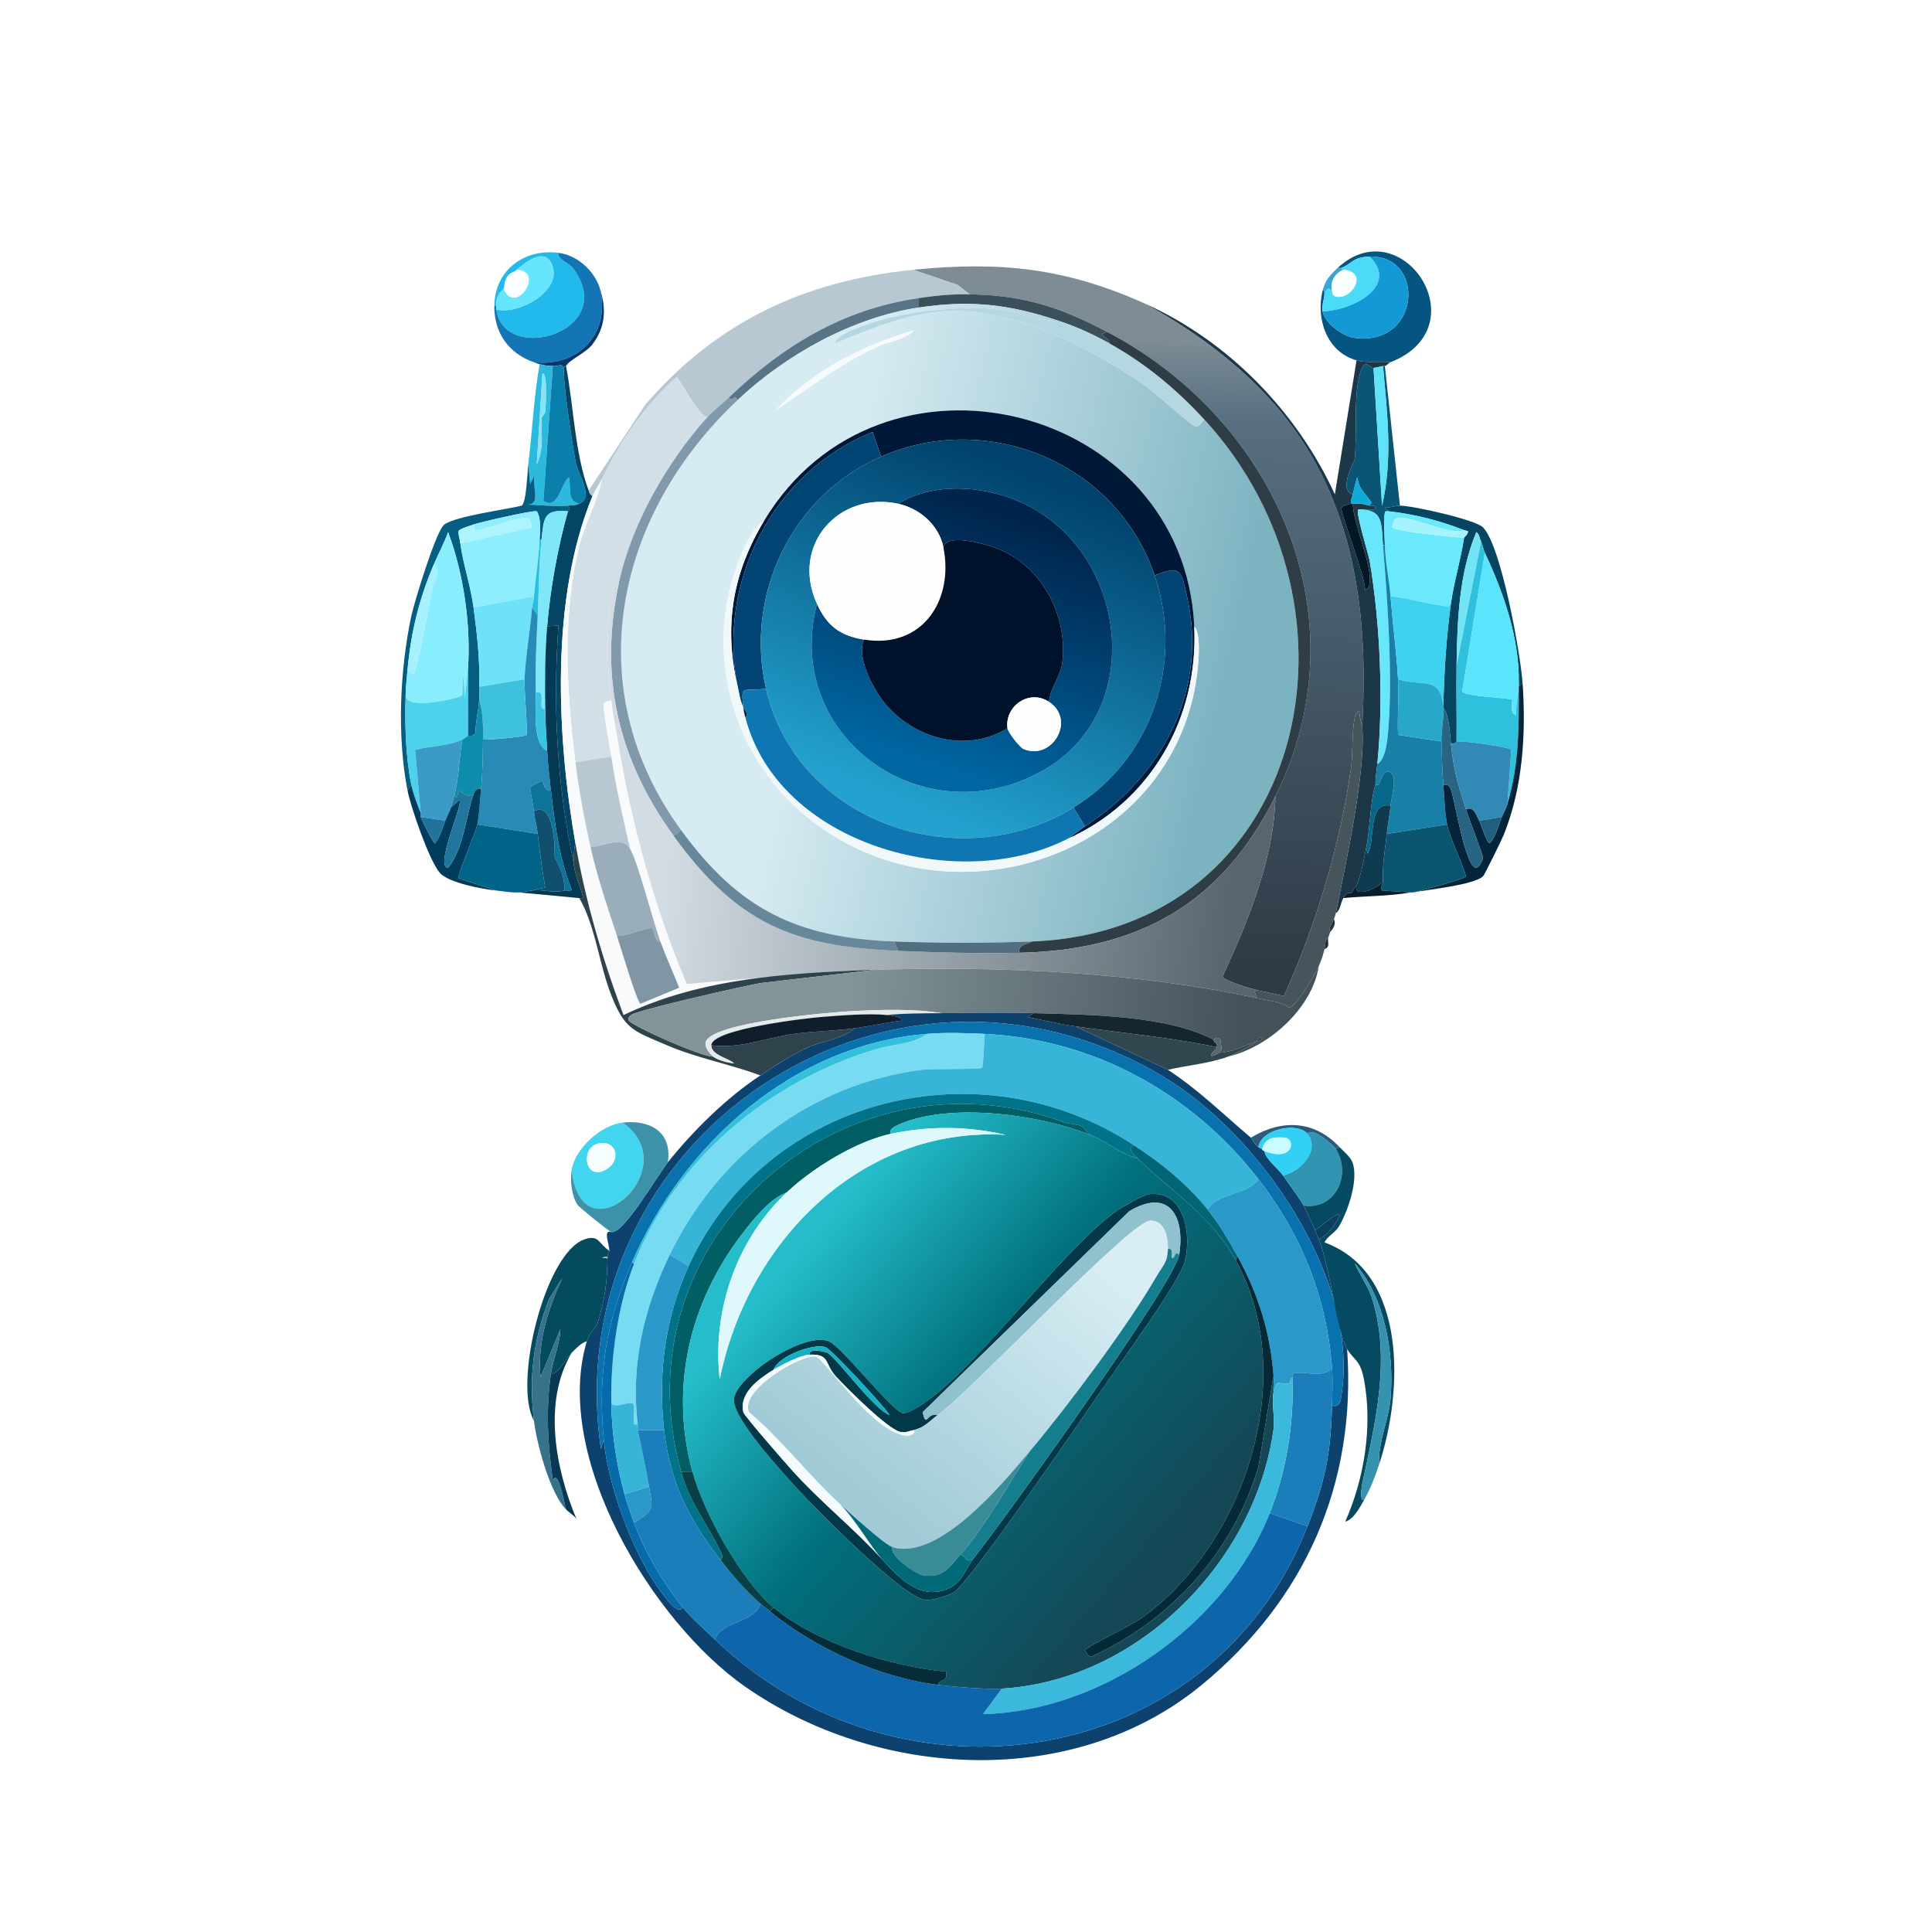 <svg xmlns="http://www.w3.org/2000/svg" width="1024" height="1024"><defs><linearGradient id="a" x1="606.633" x2="600.964" y1="180.354" y2="513.305" gradientUnits="userSpaceOnUse"><stop offset="0%" style="stop-color:#7d8c95"/><stop offset="12.613%" style="stop-color:#576f81"/><stop offset="100%" style="stop-color:#2e3b46"/></linearGradient></defs><defs><linearGradient id="b" x1="369.833" x2="671.08" y1="298.495" y2="367.28" gradientUnits="userSpaceOnUse"><stop offset="21.036%" style="stop-color:#d7ebf2"/><stop offset="93.528%" style="stop-color:#7cb3c1"/></linearGradient></defs><defs><linearGradient id="c" x1="547.213" x2="474.969" y1="250.913" y2="426.642" gradientUnits="userSpaceOnUse"><stop offset="0%" style="stop-color:#00426d"/><stop offset="100%" style="stop-color:#23a2cf"/></linearGradient></defs><defs><linearGradient id="d" x1="532.565" x2="488.809" y1="274.001" y2="404.88" gradientUnits="userSpaceOnUse"><stop offset="0%" style="stop-color:#00254c"/><stop offset="100%" style="stop-color:#0066a2"/></linearGradient></defs><defs><linearGradient id="e" x1="356.78" x2="658.544" y1="406.527" y2="433.862" gradientUnits="userSpaceOnUse"><stop offset="0%" style="stop-color:#d3dce3"/><stop offset="100%" style="stop-color:#59656e"/></linearGradient></defs><defs><linearGradient id="f" x1="364.519" x2="660.429" y1="523.439" y2="548.869" gradientUnits="userSpaceOnUse"><stop offset="28.956%" style="stop-color:#829498"/><stop offset="100%" style="stop-color:#435159"/></linearGradient></defs><defs><linearGradient id="g" x1="425.262" x2="613.734" y1="662.83" y2="824.021" gradientUnits="userSpaceOnUse"><stop offset="0%" style="stop-color:#24bdc9"/><stop offset="43.548%" style="stop-color:#016f7c"/><stop offset="100%" style="stop-color:#144857"/></linearGradient></defs><defs><linearGradient id="h" x1="568.15" x2="460.679" y1="658.547" y2="795.39" gradientUnits="userSpaceOnUse"><stop offset="0%" style="stop-color:#d8edf4"/><stop offset="100%" style="stop-color:#a0cbd6"/></linearGradient></defs><path fill="#22baed" d="M296 134c-.656 3.755 5.573 5.142 8 8.5 24.067 33.302-36.772 51.231-41 21.5 11.243 2.973 33.981-9.032 30-22.5-3.388-11.461-14.624-2.539-19 1.5-1.573 1.452-3.295 1.162-5 3.5-1.93 2.647-1.487 5.476-2 6.5-.7 1.397-3.992 2.142-4 9h-1c.237-18.581 15.63-30.325 34-28"/><path fill="#1375b4" d="M318 153c5.718 23.755-11.384 41.633-35 39-13.461-4.684-21.182-15.689-21-30h1c-.001.652-.09 1.365 0 2 4.228 29.731 65.067 11.802 41-21.5-2.427-3.358-8.656-4.745-8-8.5 10.021 1.269 19.02 9.488 22 19"/><path fill="#065480" d="M737 192c-5.867-.737-12.156.663-18-1-15.817-4.502-21.656-21.938-18-37 1.16-.193.941 1.039 1 1 .114 3.436-1.593 6.465-1 10 1.052 6.269 10.751 13.163 16.5 14 35.638 5.188 38.276-43.935 8.5-43-9.228.29-9.04 3.6-15 6-.409.165-1.37-.087-2 0 34.003-31.562 75.75 31.203 28 50"/><path fill="#66e6fe" d="M263 164c-.09-.635-.001-1.348 0-2 .008-6.858 3.3-7.603 4-9 5.906 14.649 22.181-9.162 7-10 4.376-4.039 15.612-12.961 19-1.5 3.981 13.468-18.757 25.473-30 22.5"/><path fill="#4bdbf9" d="M726 136c16.092 16.096-10.415 28.88-25 29-.593-3.535 1.114-6.564 1-10 1.803-1.214.788-3.232 4-1 .318 1.177-.083 2.079 1.5 3 8.261 2.993 18.61-12.87 4.5-14-.764-.061-1.103-.149-1-1 5.96-2.4 5.772-5.71 15-6"/><path fill="#139ad6" d="M701 165c14.585-.12 41.092-12.904 25-29 29.776-.935 27.138 48.188-8.5 43-5.749-.837-15.448-7.731-16.5-14"/><path fill="url(#a)" d="M607 161c28.565 15.646 56.047 36.314 76 62.5 35.702 46.856 42.262 103.934 39 161.5-.126-1.503-1.934-5.039-1-7.5-1.547-1.869-2.901 2.539-3 3-1.508 7.005-.874 19.152-2 27-5.995 41.775-18.359 82.096-35.5 120.5-4.454-1.193-9.024-1.98-13.5-3-3.297-.751-18.875-5.181-19-7.5 13.65-29.516 27.403-63.043 28-95.5 47.016-94.372.185-199.157-89-246-24.93-13.094-44.192-19.539-73-20l-6.5-5-23.5-8c46.145-4.603 80.698-1.042 123 18" style="fill:url(#a)"/>/&gt;<path fill="#3ba6d0" d="M711 142c-.103.851.236.939 1 1-4.406 1.769-7.227 6.463-6 11-3.212-2.232-2.197-.214-4 1-.059.039.16-1.193-1-1 1.32-5.436 4.063-8.346 8-12 .63-.087 1.591.165 2 0"/><path fill="#fbfeff" d="M267 153c.513-1.024.07-3.853 2-6.5 1.705-2.338 3.427-2.048 5-3.5 15.181.838-1.094 24.649-7 10"/><path fill="#b8c8d2" d="m484 143 23.5 8 6.5 5c-9.953-.159-17.267.589-27 2-40.379 5.856-72.248 25.373-101 53-3.449 3.315-7.822 6.479-11 10-4.852-.088-14.67-20.733-16.5-21-16.871 15.153-29.688 33.627-39.5 54-1.414 2.936-3.825 6.149-5 9-1.796-1.469-1.311-1.161-2-3l30-45.5c37.889-43.925 84.578-65.772 142-71.5"/><path fill="#f9fefe" d="M706 154c-1.227-4.537 1.594-9.231 6-11 14.11 1.13 3.761 16.993-4.5 14-1.583-.921-1.182-1.823-1.5-3"/><path fill="#06366b" d="M300 194c-.032.063-.629-.382-1 1-1.758-2.701-2.445-.832-6-1-3.108-.147-4-.223-7-1-.892-.231-2.096-.685-3-1 23.616 2.633 40.718-15.245 35-39 3.3 10.534 3.131 20.143-4 29.5-3.599 4.722-12.286 8.181-14 11.5"/><path fill="#3b505b" d="M514 156c28.808.461 48.07 6.906 73 20-6.815 1.741 1.041 2.194 1 6-8.986-4.992-17.228-8.73-27-12-25.892-8.665-46.475-11.123-74-7v-5c9.733-1.411 17.047-2.159 27-2"/><path fill="#597486" d="M487 158v5c-35.101 5.257-70.387 24.929-96 49-2.713-3.693-.647.882-5-1 28.752-27.627 60.621-47.144 101-53"/><path fill="url(#b)" d="M561 170c-10.36.401-21.361-4.919-31.5-6-21.763-2.319-52.511 1.183-73 9-3.544 1.352-13.515 4.995-14 9 18.732-7.573 37.546-15.674 58-17 36.457-2.364 76.095 18.761 106 39 4.378 2.963 25.276 21.752 27 22 1.858.267 4.092-2.203 4.5-4 92.632 100.179 54.279 271.324-91 277-23.118.903-49.876.881-73 0-51.584-1.966-82.331-16.984-113-59-54.873-75.176-34.951-166.959 30-228 25.613-24.071 60.899-43.743 96-49 27.525-4.123 48.108-1.665 74 7m-76.5 5c-27.502 8.064-53.663 21.394-73.5 42.5 17.635-11.592 34.185-24.632 53.5-33.5 5.952-2.733 16.556-4.469 20-9M405 276c-4.995 2.482-8.745 10.508-11 15.5-22.067 48.859-8.484 106.078 32.5 140.5 75.47 63.388 199.471 21.784 208.5-79.5.434-4.865 1.262-16.965-2-20.5-5.568-118.048-166.307-158.304-228-56" style="fill:url(#b)"/>/&gt;<path fill="#1b3748" d="M719 191c5.844 1.663 12.133.263 18 1-1.318.519-1.763 1.698-3 2-.314.077-.683-.072-1 0-1.124.257-4.071.893-5 1-2.142.246-4.364-5.789-7 2.5-3.805 11.963-1.578 33.621-3 46-.117 1.019-8.924 16.262-1 18.5-.398 1.675-1.199 3.213-1 5-1.44.279-4.515.889-5 2.5-.652 2.167 13.193 37.407 12.5 43.5 1.918-1.599 2.261-1.971 2.5-4.5.95-10.066-8.614-30.5-9-41.5 3.061-.391 6.083.115 9 1 .101.201 4.539-.746 2.5 2H720c-1.929.595 5.396 23.884 6 27.5 5.542 33.195 7.361 74.059 4 107.5-.369 3.668-1.048 7.301-1 11-2.625 7.225-2.91 24.582-5 34-.602 2.712-2.697 14.928-5 19-.311.55-2.019 3.264-2.5 4-.716 1.094-2.006-1.454-4.5 3-1.607 2.87-1.484 6.418-4 8 4.775-23.995 16.055-74.497 14-99 3.262-57.566-3.298-114.644-39-161.5-19.953-26.186-47.435-46.854-76-62.5 44.157 19.878 80.334 57.156 100.5 101z"/><path fill="#b5d7e2" d="M561 170c9.772 3.27 18.014 7.008 27 12 19.018 10.565 35.295 24.097 50 40-.408 1.797-2.642 4.267-4.5 4-1.724-.248-22.622-19.037-27-22-29.905-20.239-69.543-41.364-106-39-20.454 1.326-39.268 9.427-58 17 .485-4.005 10.456-7.648 14-9 20.489-7.817 51.237-11.319 73-9 10.139 1.081 21.14 6.401 31.5 6"/><path fill="#f7fbfc" d="M484.5 175c-3.444 4.531-14.048 6.267-20 9-19.315 8.868-35.865 21.908-53.5 33.5 19.837-21.106 45.998-34.436 73.5-42.5"/><path fill="#2e3d46" d="M587 176c89.185 46.843 136.016 151.628 89 246-28.578 57.363-72.828 81.677-136 83 .144-4.879 3.773-4.171 7-6 145.279-5.676 183.632-176.821 91-277-14.705-15.903-30.982-29.435-50-40 .041-3.806-7.815-4.259-1-6"/><path fill="#2bbade" d="m293 194-5 71.5c7.895 5.243 9.313-9.218 13.5-12.5 1.453 5.134-1.359 12.578 5.5 14-2.866 1.16-3.319.752-6 1-6.884.636-14.108-.429-21-.5 7.468-.843.877-11.019 4-17l-3 6-1-10.5c2.137-17.625 2.931-35.489 6-53 3 .777 3.892.853 7 1m-5.5 4-3 48c4.226-8.821 2.075-17.874 2.5-24.5.012-.18 1.988-2.82 2-3 .173-2.612 1.373-21.801-1.5-20.5"/><path fill="#0b7fab" d="M299 195c-1.228 4.572 4.667 42.186 6 49.5 1.284 7.044 10.248 19.162 2 22.5-6.859-1.422-4.047-8.866-5.5-14-4.187 3.282-5.605 17.743-13.5 12.5l5-71.5c3.555.168 4.242-1.701 6 1"/><path fill="#095573" d="m728 195 4.5 73c5.75-24.301 2.794-48.911.5-74 .317-.072.686.077 1 0l8 74c-1.98-.001-5.3 1.087-7.5 1-1.297 1.293 1.895.67 1.5 2-.029.099-1.877-.338-2 .5-.662 4.508-.142 12.612 0 17.5h-1c-.958-11.419.488-19.053-13-19h8.5c2.039-2.746-2.399-1.799-2.5-2-.308-.615 1.061-1.402 1-1.5-2.577-4.103-7.028-7.202-7.5-13.5-.467.006-2.218 7.814-2.5 9-7.924-2.238.883-17.481 1-18.5 1.422-12.379-.805-34.037 3-46 2.636-8.289 4.858-2.254 7-2.5"/><path fill="#034563" d="M312 260c.689 1.839.204 1.531 2 3-22.348 54.215-18.986 127.014-9 184-.664 1.336-1.087 9.03-1 10-8.894-41.161-11-83.465-8-125.5l-6 .5c1.612-19.732 5.657-41.977 11-61 .063-.225 2.079-.774 0-3 2.681-.248 3.134.16 6-1 8.248-3.338-.716-15.456-2-22.5-1.333-7.314-7.228-44.928-6-49.5.371-1.382.968-.937 1-1 3.995 20.663 4.651 46.371 12 66"/><path fill="#60e3f7" d="M733 194c2.294 25.089 5.25 49.699-.5 74l-4.5-73c.929-.107 3.876-.743 5-1"/><path fill="#84e3f7" d="M287.5 198c2.873-1.301 1.673 17.888 1.5 20.5-.012.18-1.988 2.82-2 3-.425 6.626 1.726 15.679-2.5 24.5z"/><path fill="#d2dfe7" d="M375 221c-21.337 23.641-40.315 56.807-47 88-1.949-.666-2.731 3.293-3 4.5-4.218 18.95-3.124 38.378-1 57.5-1.649 1.401-3.624.108-4 2.5-.448 2.85 3.301 22.792 4 27.5l-19 3c-4.74-37.489-7.047-77.476 2-114.5 2.937-12.02 9.694-23.333 12-35.5 9.812-20.373 22.629-38.847 39.5-54 1.83.267 11.648 20.912 16.5 21"/><path fill="#809aac" d="M391 212c-64.951 61.041-84.873 152.824-30 228l-4 3c-29.545-40.634-39.617-84.463-29-134 6.685-31.193 25.663-64.359 47-88 3.178-3.521 7.551-6.685 11-10 4.353 1.882 2.287-2.693 5 1"/><path fill="#001837" d="M633 332c2.3 48.774-23.289 93.432-68 113 2.814-1.403 7.057-5.102 10-7 41.962-27.058 65.452-73.192 54-122.5-2.975-12.811-2.894-16.252-17-10.5-20.001-59.232-87.917-87.923-145-63l-4.5-13c-52.751 20.929-82.566 79.393-71.5 135-7.457-31.848-2.879-60.009 14-88 61.693-102.304 222.432-62.048 228 56"/><path fill="#024574" d="M467 242c-47.18 20.6-72.499 72.975-61 123-12.647 1.809-13.333-2.749-12 10-2.093-4.757-1.795-5.851-3-11-11.066-55.607 18.749-114.071 71.5-135z"/><path fill="url(#c)" d="M612 305c15.561 46.083-1.266 97.352-43 123-60.423 37.133-146.625 8.236-163-63-11.499-50.025 13.82-102.4 61-123 57.083-24.923 124.999 3.768 145 63m-136-38c-31.495-6.752-57.13 21.976-43 53-18.421 70.857 57.227 124.441 120.5 88 52.45-30.207 44.738-109.06-5-138-20.906-12.164-51.146-15.901-72.5-3" style="fill:url(#c)"/>/&gt;<path fill="#055e81" d="M301 268c2.079 2.226.063 2.775 0 3-13.083-1.169-12.647 3.595-14 15h-1c.156-4.394 1.014-11.222-1.5-15-1.539-.748-30.093 5.73-33.5 7-1.716.64-7.536 2.293-8 3.5-.073 2.279.719 4.263 1 6.5 1.314 10.472 5.478 22.444 7 34 1.848 14.026 3.438 27.773 3 42-.071 2.306.182 4.709 0 7-.46 5.79-1.913 11.64-2 17.5-1.134 2.191-3.662 1.241-4 1.5v-35c1.71-23.632-2.273-51.039-10.5-73-2.069 5.844-5.068 11.332-7.5 17-7.858 18.31-12.183 36.176-14 56-.409 4.462-.869 8.455-1 13-.455 15.841-.091 32.446 3 48l-2 3c-5.64-28.691-4.056-63.977 2-92.5 1.509-7.105 13.167-45.408 17.5-48.5 6.317-4.507 32.375-7.851 41-10 2.55-1.713 3.01-17.958 3.5-22l1 10.5 3-6c-3.123 5.981 3.468 16.157-4 17 6.892.071 14.116 1.136 21 .5"/><path fill="#0fabd8" d="M726 268c-2.917-.885-5.939-1.391-9-1-.327.042-.682-.062-1 0-.199-1.787.602-3.325 1-5 .282-1.186 2.033-8.994 2.5-9 .472 6.298 4.923 9.397 7.5 13.5.061.098-1.308.885-1 1.5"/><path fill="#f8fafc" d="M305 404c1.899 15.023 4.68 30.246 8 45 3.614 16.06 8.861 31.416 14 47 1.419 4.301 10.659 35.509 12.5 36l20.5-8.5c-3.266-8.211-6.963-16.2-10-24.5-3.921-10.718-11.908-42.237-16-49-3.761-16.248-7.545-32.466-10-49-.699-4.708-4.448-24.65-4-27.5.376-2.392 2.351-1.099 4-2.5.836 7.525 3.06 18.83 4 24.5 6.893 41.575 18.92 85.713 36 126l77-6.5c-38.184 2.135-75.604 6.355-110.5 23-11.108-29.452-20.055-59.927-25.5-91-9.986-56.986-13.348-129.785 9-184 1.175-2.851 3.586-6.064 5-9-2.306 12.167-9.063 23.48-12 35.5-9.047 37.024-6.74 77.011-2 114.5"/><path fill="url(#d)" d="M433 320c5.374 11.799 12.261 16.938 25 19-4.267 8.506 4.34 25.217 10 32.5 15.408 19.826 43.881 28.046 66 14.5.315 2.244 6.536 10.176 8.5 11 15.16 6.363 27.991-15.443 13.5-25 .491-7.142 6.098-13.517 7-20.5 3.311-25.647-11.546-53.069-36.5-61.5-6.039-2.041-24.62-7.254-26.5 0-2.33-11.492-12.33-20.498-24-23 21.354-12.901 51.594-9.164 72.5 3 49.738 28.94 57.45 107.793 5 138-63.273 36.441-138.921-17.143-120.5-88" style="fill:url(#d)"/>/&gt;<path fill="#fefefe" d="M476 267c11.67 2.502 21.67 11.508 24 23 5.732 28.28-11.232 53.98-42 49-12.739-2.062-19.626-7.201-25-19-14.13-31.024 11.505-59.752 43-53"/><path fill="#031725" d="M717 267c.386 11 9.95 31.434 9 41.5-.239 2.529-.582 2.901-2.5 4.5.693-6.093-13.152-41.333-12.5-43.5.485-1.611 3.56-2.221 5-2.5.318-.062.673.042 1 0"/><path fill="#064561" d="M742 268c6.746.004 39.942 7.423 44 11.5 9.737 9.785 19.965 67.457 21 82.5l-2 2v-2c.304-24.048-8.051-47.742-18-69-.689-1.473-1.299-4.565-2-6-.924-1.891-.839-3.722-2.5-5-9.268 22.091-10.111 47.007-10.5 71-.216 13.312.16 26.686 0 40-.156.027-.788 1.811-3 1-.611-5.518-.814-14.451-4-19-.022-.331.036-.672 0-1 .464-18.03 1.533-36.149 4-54 1.609-11.642 5.22-23.256 7-35 .03-.199 2.483-2.203 2-3.5l-2-.5c-12.727-5.072-26.46-8.507-40-10 .395-1.33-2.797-.707-1.5-2 2.2.087 5.52-1.001 7.5-1"/><path fill="#68e6fc" d="M733 289c2.404 28.651 5.048 66.939 3 95.5-.394 5.488-1.091 17.836-6 20.5 3.361-33.441 1.542-74.305-4-107.5-.604-3.616-7.929-26.905-6-27.5 13.488-.053 12.042 7.581 13 19"/><path fill="#8feefe" d="M286 286c-.316 8.914-2.157 20.652-3 30l-32 6c-1.522-11.556-5.686-23.528-7-34l38-8.5-1.5-4.5c-4.591-2.259-22.899 5.815-28 6-2.444.089.075-1.574-1.5-3 3.407-1.27 31.961-7.748 33.5-7 2.514 3.778 1.656 10.606 1.5 15"/><path fill="#80e6fa" d="M301 271c-5.343 19.023-9.388 41.268-11 61-1.188 14.548-1.227 29.397-1 44-4.889-.138 1.3-10.224-5-9-.411-13.746.355-27.307 1-41 .574-12.192.627-28.429 2-40 1.353-11.405.917-16.169 14-15"/><path fill="#6ae8fc" d="M736 271c13.54 1.493 27.273 4.928 40 10-8.117 3.178-30-9.178-36.5-6-.493.241-1.885 3.638-1.5 4.5.954 2.139 33.01 5.323 38 5.5-1.78 11.744-5.391 23.358-7 35-1.854 2.512-1.692 1.333-4.5 1-9.115-1.081-18.317-4.039-27.5-5-.707-8.771-2.743-18.178-3-27-.142-4.888-.662-12.992 0-17.5.123-.838 1.971-.401 2-.5"/><path fill="#aef4ff" d="M244 288c-.281-2.237-1.073-4.221-1-6.5.464-1.207 6.284-2.86 8-3.5 1.575 1.426-.944 3.089 1.5 3 5.101-.185 23.409-8.259 28-6l1.5 4.5z"/><path fill="#a7f3fd" d="m776 281 2 .5c.483 1.297-1.97 3.301-2 3.5-4.99-.177-37.046-3.361-38-5.5-.385-.862 1.007-4.259 1.5-4.5 6.5-3.178 28.383 9.178 36.5 6"/><path fill="#f0f8fa" d="M405 276c-16.879 27.991-21.457 56.152-14 88 1.205 5.149.907 6.243 3 11 .243 2.329.488 2.987 1 5 17.103 67.25 111.828 94.009 170 65 44.711-19.568 70.3-64.226 68-113 3.262 3.535 2.434 15.635 2 20.5-9.029 101.284-133.03 142.888-208.5 79.5-40.984-34.422-54.567-91.641-32.5-140.5 2.255-4.992 6.005-13.018 11-15.5"/><path fill="#88eefd" d="M248 355c-.352 4.86-1.394 10.042-1.5 15l-1-13-.5 11.5c-.765 1.474-31.007 8.716-30-.5.131-4.545.591-8.538 1-13l3 2.5c2.047-1.23 8.786-39.173 10-45 .881-4.232 4.869-8.01 1-13.5 2.432-5.668 5.431-11.156 7.5-17 8.227 21.961 12.21 49.368 10.5 73"/><path fill="#72e4f5" d="m785 287-13 66c.389-23.993 1.232-48.909 10.5-71 1.661 1.278 1.576 3.109 2.5 5"/><path fill="#28c0dc" d="m285 326-3-4c.126-1.464.796-3.738 1-6 .843-9.348 2.684-21.086 3-30h1c-1.373 11.571-1.426 27.808-2 40"/><path fill="#00112b" d="M556 372c-10.668-7.035-23.614 2.489-22 14-22.119 13.546-50.592 5.326-66-14.5-5.66-7.283-14.267-23.994-10-32.5 30.768 4.98 47.732-20.72 42-49 1.88-7.254 20.461-2.041 26.5 0 24.954 8.431 39.811 35.853 36.5 61.5-.902 6.983-6.509 13.358-7 20.5"/><path fill="#2fc0dd" d="m787 293-12 73.5c1.245 2.794 25.41 3.186 26.5 4.5.282.34-1.48 7.528 2 8-.106-5.399 1.435-11.828 1.5-17v2c0 21.793.237 40.81-6 62l2-28.5c-.761-1.632-25.803-5.045-29-4.5.16-13.314-.216-26.688 0-40l13-66c.701 1.435 1.311 4.527 2 6"/><path fill="#187fa7" d="M737 316c1.188 14.739 3.13 29.216 4 44 .574 9.755-.423 19.715 0 29.5l23 3.5c.299 7.743.342 15.26 1 23 .531 6.24.786 15.228 2 21l-32 5c.528-4.994 1.534-9.879 2-15 .288-3.166 3.131-13.826 1-16.5-4.15-5.209-6.713 4.528-7 5-.564.928-1.951.366-2 .5-.048-3.699.631-7.332 1-11 4.909-2.664 5.606-15.012 6-20.5 2.048-28.561-.596-66.849-3-95.5h1c.257 8.822 2.293 18.229 3 27"/><path fill="#5be5fc" d="M805 362c-.065 5.172-1.606 11.601-1.5 17-3.48-.472-1.718-7.66-2-8-1.09-1.314-25.255-1.706-26.5-4.5l12-73.5c9.949 21.258 18.304 44.952 18 69"/><path fill="#a6f1fd" d="M216 355c1.817-19.824 6.142-37.69 14-56 3.869 5.49-.119 9.268-1 13.5-1.214 5.827-7.953 43.77-10 45z"/><path fill="#024574" d="m575 438-6-10c41.734-25.648 58.561-76.917 43-123 14.106-5.752 14.025-2.311 17 10.5 11.452 49.308-12.038 95.442-54 122.5"/><path fill="url(#e)" d="M328 309c-10.617 49.537-.545 93.366 29 134 33.709 46.36 62.72 58.627 119 61 20.425.861 43.609 1.427 64 1 63.172-1.323 107.422-25.637 136-83-.597 32.457-14.35 65.984-28 95.5.125 2.319 15.703 6.749 19 7.5-3.646-.189-1.046 1.779-1 4-64.384-13.779-134.811-17.008-202-15-7.556.226-15.441.577-23 1l-77 6.5c-17.08-40.287-29.107-84.425-36-126-.94-5.67-3.164-16.975-4-24.5-2.124-19.122-3.218-38.55 1-57.5.269-1.207 1.051-5.166 3-4.5" style="fill:url(#e)"/>/&gt;<path fill="#6ee2f8" d="M283 316c-.204 2.262-.874 4.536-1 6-1.093 12.714-3.347 25.254-4 38l-24 4c.438-14.227-1.152-27.974-3-42z"/><path fill="#3fd1f0" d="M769 320c-2.467 17.851-3.536 35.97-4 54-1.757-16.047-10.941-9.791-24-14-.87-14.784-2.812-29.261-4-44 9.183.961 18.385 3.919 27.5 5 2.808.333 2.646 1.512 4.5-1"/><path fill="#278ab7" d="M285 326c-.645 13.693-1.411 27.254-1 41 .26 8.706-2.106 26.796 6 31 .464 7.087 1.171 13.964 2 21-3.43.793-4.088-4.813-4.5-5-.532-.242-6.241 2.627-6.5 3.5-.18.607 1.781 10.244 2 12.5.383 3.94 1.569 8.119 2 12l-32-5c1.126-5.612 1.411-13.064 2-19 .739-7.451.965-18.326 1-26 3.016.196 22.233-1.416 23-2.5.852-1.205-1.249-24.637-1-29.5.653-12.746 2.907-25.286 4-38z"/><path fill="#033952" d="M304 457c.639 7.157 3.472 12.29 5 18.5.142.579-1.226.574-2 .5l-32-3c.457-.018 6.304-.843 7-1 5.837-.826 11.219 1.644 17 0 1.056-.3 3.362.574 4-.5-6.694-16.624-8.909-34.755-11-52.5-.829-7.036-1.536-13.913-2-21-.487-7.429-.884-14.523-1-22-.227-14.603-.188-29.452 1-44l6-.5c-3 42.035-.894 84.339 8 125.5"/><path fill="#4cd2ea" d="M248 390c-.892.683-1.966 1.534-3 2-8.064 3.638-16.654 3.196-25 5.5l3 33.5c-1.764-4.511-4.071-10.326-5-15-3.091-15.554-3.455-32.159-3-48-1.007 9.216 29.235 1.974 30 .5l.5-11.5 1 13c.106-4.958 1.148-10.14 1.5-15z"/><path fill="#3ec1dc" d="M278 360c-.249 4.863 1.852 28.295 1 29.5-.767 1.084-19.984 2.696-23 2.5.032-7.024.164-14.218-2-21 .182-2.291-.071-4.694 0-7z"/><path fill="#28a8c8" d="M765 374c.036.328-.022.669 0 1 .416 6.175-1.236 11.891-1 18l-23-3.5c-.423-9.785.574-19.745 0-29.5 13.059 4.209 22.243-2.047 24 14"/><path fill="#042539" d="M749 473c3.076-.547 27.508-7.122 28-8.5-2.264-8.43-8.275-19.302-10-27.5-1.214-5.772-1.469-14.76-2-21 2.353-.504 3.217.556 4 2.5 2.105 5.226 7.514 41.356 13.5 41.5.936.023 3.492-3.51 3.5-5.5.005-1.352-7.76-21.401-9-25.5 4.172-2.059 5.519 3.184 7 6 .903 1.716 4.09 12 5.5 12 3.64-3.977 4.574-9.283 6.5-14 .985-2.412 2.083-3.885 3-7 6.237-21.19 6-40.207 6-62l2-2c1.854 26.949.153 55.235-10 80.5-.981 2.442-10.1 21.162-11 22-4.902 4.566-29.62 7.056-37 8.5"/><path fill="#1076b1" d="M406 365c16.375 71.236 102.577 100.133 163 63l6 10c-2.943 1.898-7.186 5.597-10 7-58.172 29.009-152.897 2.25-170-65 2.23-.812-.65-4.204-1-5-1.333-12.749-.647-8.191 12-10"/><path fill="#39c4e4" d="M289 376c.116 7.477.513 14.571 1 22-8.106-4.204-5.74-22.294-6-31 6.3-1.224.111 8.862 5 9"/><path fill="#fdfefe" d="M556 372c14.491 9.557 1.66 31.363-13.5 25-1.964-.824-8.185-8.756-8.5-11-1.614-11.511 11.332-21.035 22-14"/><path fill="#0d8cab" d="M256 392c-.035 7.674-.261 18.549-1 26-2.442.089-3.157.641-4 3-3.797 2.249-7.069-1.929-7.5-2-.587-.096-1.703 6.848-2.5 2 2.236-9.51 2.442-19.392 4-29 1.034-.466 2.108-1.317 3-2 .338-.259 2.866.691 4-1.5.087-5.86 1.54-11.71 2-17.5 2.164 6.782 2.032 13.976 2 21"/><path fill="#001837" d="M395 380c-.512-2.013-.757-2.671-1-5 .35.796 3.23 4.188 1 5"/><path fill="#286484" d="M769 394c1.87 16.881 3.455 19.976 8 35 1.24 4.099 9.005 24.148 9 25.5-.008 1.99-2.564 5.523-3.5 5.5-5.986-.144-11.395-36.274-13.5-41.5-.783-1.944-1.647-3.004-4-2.5-.658-7.74-.701-15.257-1-23-.236-6.109 1.416-11.825 1-18 3.186 4.549 3.389 13.482 4 19"/><path fill="#46545c" d="M722 385c2.055 24.503-9.225 75.005-14 99-.341 1.713-.781 2.28-1 3-.633 2.077-2.876 4.087-2 7-.328 1.116-.65 1.964-1 3-1.719 1.025-1.641 4.381-2 6-.781 3.523-1.608 5.717-3 9-1.701 4.01-11.736 21.104-15.5 22-5.706-3.406-11.626-3.743-17.5-5-.046-2.221-2.646-4.189 1-4 4.476 1.02 9.046 1.807 13.5 3 17.141-38.404 29.505-78.725 35.5-120.5 1.126-7.848.492-19.995 2-27 .099-.461 1.453-4.869 3-3-.934 2.461.874 5.997 1 7.5"/><path fill="#3c9ac7" d="M241 421c-.49 2.083-1.352 4.894-2 7-.681 2.214-2.094 4.734-3 7l-13-2c-.145-.515.073-1.358 0-2l-3-33.5c8.346-2.304 16.936-1.862 25-5.5-1.558 9.608-1.764 19.49-4 29"/><path fill="#3389b6" d="M799 426c-.917 3.115-2.015 4.588-3 7l-12 2c-1.481-2.816-2.828-8.059-7-6-4.545-15.024-6.13-18.119-8-35 2.212.811 2.844-.973 3-1 3.197-.545 28.239 2.868 29 4.5z"/><path fill="#b8c8d2" d="M334 450c-4.311-7.124-13.182-1.69-21-1-3.32-14.754-6.101-29.977-8-45l19-3c2.455 16.534 6.239 32.752 10 49"/><path fill="#066788" d="M737 427c-12.132-2.14-7.938 17.689-12 25.5l-1-2.5c2.09-9.418 2.375-26.775 5-34 .049-.134 1.436.428 2-.5.287-.472 2.85-10.209 7-5 2.131 2.674-.712 13.334-1 16.5"/><path fill="#0e7398" d="M292 419c2.091 17.745 4.306 35.876 11 52.5-.638 1.074-2.944.2-4 .5.814-6.21-2.861-14.091-5-17.5.177-7.231-.676-30.005-11-24.5-.219-2.256-2.18-11.893-2-12.5.259-.873 5.968-3.742 6.5-3.5.412.187 1.07 5.793 4.5 5"/><path fill="#023c5c" d="M223 431c.073.642-.145 1.485 0 2 .431 1.529 6.706 13.984 7.5 14 2.695-3.025 3.994-8.23 5.5-12 .906-2.266 2.319-4.786 3-7l4.5-4c2.471 1.401-13.485 35.894-6 36 8.629-10.931 9.155-26.839 13.5-39 .843-2.359 1.558-2.911 4-3-.589 5.936-.874 13.388-2 19-.787 3.92-10.711 27.168-10 28.5l20 6.5c-7.163-.731-25.387-4.009-30-9.5-5.575-6.637-15.225-34.469-17-43.5l2-3c.929 4.674 3.236 10.489 5 15"/><path fill="#20769c" d="M251 421c-4.345 12.161-4.871 28.069-13.5 39-7.485-.106 8.471-34.599 6-36l-4.5 4c.648-2.106 1.51-4.917 2-7 .797 4.848 1.913-2.096 2.5-2 .431.071 3.703 4.249 7.5 2"/><path fill="#0e3b50" d="M737 427c-.466 5.121-1.472 10.006-2 15-.862 8.145-2.412 16.783-2 25-1.525 3.401-16.192 9.798-14 2 2.303-4.072 4.398-16.288 5-19l1 2.5c4.062-7.811-.132-27.64 12-25.5"/><path fill="#10506e" d="M299 472c-5.781 1.644-11.163-.826-17 0 2.305-.519 4.586-1.267 7-1.5-1.643-9.387-2.949-19.046-4-28.5-.431-3.881-1.617-8.06-2-12 10.324-5.505 11.177 17.269 11 24.5 2.139 3.409 5.814 11.29 5 17.5"/><path fill="#1f739d" d="M236 435c-1.506 3.77-2.805 8.975-5.5 12-.794-.016-7.069-12.471-7.5-14z"/><path fill="#21607d" d="M796 433c-1.926 4.717-2.86 10.023-6.5 14-1.41 0-4.597-10.284-5.5-12z"/><path fill="#026388" d="M285 442c1.051 9.454 2.357 19.113 4 28.5-2.414.233-4.695.981-7 1.5-.696.157-6.543.982-7 1-4.399.177-7.788-.57-12-1l-20-6.5c-.711-1.332 9.213-24.58 10-28.5z"/><path fill="#0a556f" d="M749 473c-.323.057-.677-.056-1 0l-15.5-1c-1.497-1.846.597-3.065.5-5-.412-8.217 1.138-16.855 2-25l32-5c1.725 8.198 7.736 19.07 10 27.5-.492 1.378-24.924 7.953-28 8.5"/><path fill="#67879b" d="M361 440c30.669 42.016 61.416 57.034 113 59l2 5c-56.28-2.373-85.291-14.64-119-61z"/><path fill="#9aadba" d="M334 450c4.092 6.763 12.079 38.282 16 49-3.392.334-3.059-6.417-4.5-7-1.821-.737-15.078 4.764-18.5 4-5.139-15.584-10.386-30.94-14-47 7.818-.69 16.689-6.124 21 1"/><path fill="#2f434c" d="M441 515a898 898 0 0 1 23-1l-60.5 7c-7.558 1.202-66.438 14.538-69 17-.733.704-1.734 1.269-1.5 2.5.516 2.709 38.942 19.735 45 19.5 2.226 1.751 7.998 3.486 11 3.5-2.864-2.612-12.19-4.352-12-9.5 15.101 2.035 28.874-3.974 43.5-6 10.737-1.488 21.818-1.557 32.5-3-6.494 5.838-16.88 6.564-24.5 10-8.626 3.89-17.586 9.766-25.5 15-16.129-5.99-33.659-9.209-49.5-16-17.867-7.66-22.326-8.311-29.5-26.5-6.468-16.398-8.467-37.019-17-51.5.774.074 2.142.079 2-.5-1.528-6.21-4.361-11.343-5-18.5-.087-.97.336-8.664 1-10 5.445 31.073 14.392 61.548 25.5 91 34.896-16.645 72.316-20.865 110.5-23"/><path fill="#081e2c" d="M733 467c.097 1.935-1.997 3.154-.5 5l15.5 1c-11.755 2.037-24.122 1.85-36 3 2.494-4.454 3.784-1.906 4.5-3 .481-.736 2.189-3.45 2.5-4-2.192 7.798 12.475 1.401 14-2"/><path fill="#26373e" d="M705 494c-.876-2.913 1.367-4.923 2-7 1.686 3.748-1.887 6.616-2 7"/><path fill="#8196a5" d="M350 499c3.037 8.3 6.734 16.289 10 24.5l-20.5 8.5c-1.841-.491-11.081-31.699-12.5-36 3.422.764 16.679-4.737 18.5-4 1.441.583 1.108 7.334 4.5 7"/><path fill="#1c2f35" d="M702 503c.359-1.619.281-4.975 2-6-.612 1.811 1.34 5.015-2 6"/><path fill="#516f81" d="M547 499c-3.227 1.829-6.856 1.121-7 6-20.391.427-43.575-.139-64-1l-2-5c23.124.881 49.882.903 73 0"/><path fill="url(#f)" d="M651 560c3.73-1.389 11.622-5.638 15-8 .296-.207 2.356.115 3-1.5-1.75-1.823-2.842 1.445-3 1.5-6.843 2.395-12.9 5.698-20 6 2.598-2.608.918-3.072 1-6.5-1.716-3.024-3.57-.272-4-.5-24.573-13.006-67.223-13.205-95-14-16.229-.465-32.758-.188-49 0-14.604-2.454-33.264-1.86-48.5-1-11.031.623-74.081 5.862-76.5 16.5-.638 2.604 2.339 6.194 4 7.5-6.058.235-44.484-16.791-45-19.5-.234-1.231.767-1.796 1.5-2.5 2.562-2.462 61.442-15.798 69-17l60.5-7c67.189-2.008 137.616 1.221 202 15 5.874 1.257 11.794 1.594 17.5 5 3.764-.896 13.799-17.99 15.5-22-3.532 22.449-26.395 42.885-48 48" style="fill:url(#f)"/>/&gt;<path fill="#e3eae9" d="M499 537c-9.699.112-19.342-.002-29 1-9.249-1.046-24.808.247-34.5 1-8.048.625-58.183 6.381-58.5 15-.19 5.148 9.136 6.888 12 9.5-3.002-.014-8.774-1.749-11-3.5-1.661-1.306-4.638-4.896-4-7.5 2.419-10.638 65.469-15.877 76.5-16.5 15.236-.86 33.896-1.454 48.5 1"/><path fill="#0d426e" d="M499 537c16.242-.188 32.771-.465 49 0l-3.5 2c8.61 1.764 16.755 3.737 25.5 5l49 23c16.125 10.514 29.452 23.709 44 36 .245.207 1.994 3.603 4 5 .479.333 1.441.704 2 1 .062.033-.364.451 1 1 1.501 5.19 7.179 9.033 10 13 2.615 3.678 9.09 12.677 11 16 .778 1.353 4.86 10.52 6 13 .698 1.517 1.336 3.408 2 5 6.035 14.479 9.409 48.583 15 58 5.036 71.559-22.251 132.884-77 178-68.229 56.224-172.078 49.788-242 1-49.191-34.323-102.279-121.755-84-183 1.742-5.836 4.775-6.319 6-10.5 3.831-13.083 4.783-21.021 5-33.5.006-.333.003-.667 0-1-.018-1.924 1.043-2.263 1-3-.257-4.454-3.404-11.32 1-10 6.273 1.484 24.741-30.456 30-37 13.576-16.895 30.97-34.076 49-46 7.914-5.234 16.874-11.11 25.5-15 7.62-3.436 18.006-4.162 24.5-10 8.243-1.113 16.252-2.943 24.5-4 1.67-2.184-6.899-2.932-7.5-3 9.658-1.002 19.301-.888 29-1M320 763c2.321 24.783 15.708 61.701 31 81.5 2.026 2.623 8.034 11.76 11 7.5 5.007 6.198 11.261 11.507 17 17 97.926 93.729 263.056 69.729 314-60 9.28-23.632 12.339-38.366 13-64 4.362 1.213 4.6-2.947 5-5.5 9.747-62.165-43.924-139.187-95.5-169.5-145.757-85.665-320.702 34.532-297 198z"/><path fill="#162631" d="M643 551c.39 1.584 2.465 1.915 2 4-24.829-5.19-50.063-7.398-75-11-8.745-1.263-16.89-3.236-25.5-5l3.5-2c27.777.795 70.427.994 95 14"/><path fill="#0f1e2a" d="M470 538c.601.068 9.17.816 7.5 3-8.248 1.057-16.257 2.887-24.5 4-10.682 1.443-21.763 1.512-32.5 3-14.626 2.026-28.399 8.035-43.5 6 .317-8.619 50.452-14.375 58.5-15 9.692-.753 25.251-2.046 34.5-1"/><path fill="#0971ad" d="M706 745c.172-6.675.507-13.302 0-20-2.847-37.597-16.145-70.482-39-100-35.207-45.473-87.216-74.199-145-77-9.901-.48-21.152-.836-31 0-70.945 6.026-128.469 57.911-156 121-13.724 31.448-18.266 59.123-15 94l-1.5 5c-23.702-163.468 151.243-283.665 297-198 51.576 30.313 105.247 107.335 95.5 169.5-.4 2.553-.638 6.713-5 5.5"/><path fill="#314750" d="M645 555c-.4 1.793-3.063 2.404-3 4.5.286.618 3.608-1.107 4-1.5 7.1-.302 13.157-3.605 20-6-3.378 2.362-11.27 6.611-15 8-9.717 3.618-21.787 4.667-32 7l-49-23c24.937 3.602 50.171 5.81 75 11"/><path fill="#77dbf1" d="M522 548c-.413 2.368-.763 17.478-1.5 18-1.306.925-26.572.298-32 1-58.869 7.618-108.085 45.275-133.5 98-13.724 28.471-20.727 58.005-17 90-.024-.1-1.772.362-2-.5-.534-2.02.832-9.556-.5-10.5-2.081-1.475-8.795 2.506-11.5 0-.5-23.695 3.353-51.903 12-74 21.815-55.75 71.898-97.074 128.5-114 8.391-2.509 20.169-2.689 26.5-8 9.848-.836 21.099-.48 31 0"/><path fill="#33c0dc" d="M491 548c-6.331 5.311-18.109 5.491-26.5 8-56.602 16.926-106.685 58.25-128.5 114l-1-1c27.531-63.089 85.055-114.974 156-121"/><path fill="#36b5d8" d="M667 625c-5.935 8.572-20.985 6.838-27 16-11.174-13.76-24.301-24.352-39-34-81.62-53.571-194.798-25.74-236 64l-10-6c25.415-52.725 74.631-90.382 133.5-98 5.428-.702 30.694-.075 32-1 .737-.522 1.087-15.632 1.5-18 57.784 2.801 109.793 31.527 145 77"/><path fill="#56686f" d="M646 558c-.392.393-3.714 2.118-4 1.5-.063-2.096 2.6-2.707 3-4.5.465-2.085-1.61-2.416-2-4 .43.228 2.284-2.524 4 .5-.082 3.428 1.598 3.892-1 6.5"/><path fill="#314750" d="M666 552c.158-.055 1.25-3.323 3-1.5-.644 1.615-2.704 1.293-3 1.5"/><path fill="#007289" d="M601 607c-4.07 1.205.045 5.069 2 7-8.377-1.981-16.355-8.833-24-12-2.398-.794-4.308-4.316-5.5-5-1.779-1.021-7.585-1.478-9-2-117.294-43.286-238.096 61.712-203.5 185 4.885 17.409 14.036 27.69 21 42.5.878 1.867 1.371 2.647 0 4.5-16.766-21.552-26.887-41.355-30-69-3.363-29.861.517-59.812 13-87 41.202-89.74 154.38-117.571 236-64"/><path fill="#025e65" d="M579 602c-27.099-11.224-75.158-18.023-102.5-6-1.897.834-5.294 2.19-4.5 5-18.215 3.933-41.222 18.017-55 31-9.239 3.42-18.001 14.623-24 22.5-27.665 36.325-38.151 81.038-26 125.5h-6c-34.596-123.288 86.206-228.286 203.5-185 1.415.522 7.221.979 9 2 1.192.684 3.102 4.206 5.5 5"/><path fill="url(#g)" d="M579 602c7.645 3.167 15.623 10.019 24 12 17.894 17.674 38.71 29.969 52 54 34.015 61.507 4.98 150.649-50.5 190-4.521 3.207-28.714 15.004-29.5 16.5-.115.219 2.161 4.251 3.5 3.5 42.69-19.586 74.956-55.404 88.5-100.5l8-48.5c.234 2.955-.165 6.033 0 9-1.118 5.12.781 13.818 0 19.5-9.664 70.312-71.929 133.259-144 137.5-8.268.487-25.35-.919-34-2 1.489-3.761 5.09-.542 4.5-7-29.4-2.652-68.736-15.01-91.5-34-17.208-14.355-37.068-50.294-43-72-12.151-44.462-1.665-89.175 26-125.5 5.999-7.877 14.761-19.08 24-22.5-26.533 25.003-39.731 62.625-35.5 99 14.324-72.047 74.193-134.062 151.5-129.5a139.4 139.4 0 0 0-61-.5c-.794-2.81 2.603-4.166 4.5-5 27.342-12.023 75.401-5.224 102.5 6m29.5 31c-2.402.328-14.438 7.144-17 9-31.126 22.556-77.098 88.476-107 105-1.235.682-4.711 2.254-6 2-5.792-1.143-32.251-35.108-39-38-13.175-5.646-49.296 18.631-50.5 30.5-1.023 10.082 26.276 39.503 34 48 9.725 10.698 55.922 57.593 67.5 58.5 3.824.299 11.62-2.12 15-4 7.848-4.366 68.589-92.898 78.5-107.5 8.594-12.66 41.191-56.865 44-68 3.669-14.541-.206-38.134-19.5-35.5" style="fill:url(#g)"/>/&gt;<path fill="#42d5f0" d="M330 595c34.538 24.326-21.939 73.726-27 25 1.779-11.263 15.6-23.754 27-25m-12.5 11c-10.802 2.09-7.284 21.887 5 13 6.555-4.742 3.963-14.734-5-13"/><path fill="#3d92aa" d="M354 616c-5.259 6.544-23.727 38.484-30 37-1.125-.266-17.204-13.225-18-14.5-3.065-4.91-3.904-12.78-3-18.5 5.061 48.726 61.538-.674 27-25 14.629-1.599 26.317 4.888 24 21"/><path fill="#2d5c7b" d="m710 608-2 1c-1.131-1.771-12.442-12.106-15-8-5.134-6.494-24.711-2.622-26 7-2.006-1.397-3.755-4.793-4-5 16.276-9.935 33.645-9.268 47 5"/><path fill="#dff8fc" d="M417 632c13.778-12.983 36.785-27.067 55-31a139.4 139.4 0 0 1 61 .5c-77.307-4.562-137.176 57.453-151.5 129.5-4.231-36.375 8.967-73.997 35.5-99"/><path fill="#31d0f4" d="M693 601c7.085 8.962-4.21 20.341-13 22-2.821-3.967-8.499-7.81-10-13 14.466 5.825 17.192-4.822 11.5-7-5.609-.484-10.794-.405-12.5 6-.559-.296-1.521-.667-2-1 1.289-9.622 20.866-13.494 26-7"/><path fill="#3194b3" d="M708 609c8.476 13.269-.035 32.392-17 30-1.91-3.323-8.385-12.322-11-16 8.79-1.659 20.085-13.038 13-22 2.558-4.106 13.869 6.229 15 8"/><path fill="#cafbfe" d="M670 610c-1.364-.549-.938-.967-1-1 1.706-6.405 6.891-6.484 12.5-6 5.692 2.178 2.966 12.825-11.5 7"/><path fill="#f7feff" d="M317.5 606c8.963-1.734 11.555 8.258 5 13-12.284 8.887-15.802-10.91-5-13"/><path fill="#016576" d="M640 641c6.103 7.515 11.391 16.465 16 25l-1 2c-13.29-24.031-34.106-36.326-52-54-1.955-1.931-6.07-5.795-2-7 14.699 9.648 27.826 20.24 39 34"/><path fill="#054a60" d="M731 776c-.838-11.124 5.096-23.649 6-34.5 2.007-24.106-2.786-53.499-19-72 2.335 5.654 7.152 12.308 9 18 10.541 32.471 1.813 66.951-5 99-.089.419-1.634 9.518 1 8.5-2.082 3.581-5.537 10.437-10 11.5 10.037-22.565 14.577-50.347 10-75-2.073-11.168-5.239-10.165-9-16.5-5.591-9.417-8.965-43.521-15-58 5.227-3.019 8.308-7.181 11-12.5-.006-3.807-11.682 7.275-13 7.5-1.14-2.48-5.222-11.647-6-13 16.965 2.392 25.476-16.731 17-30l2-1c2.166 2.314 5.956 5.256 7 8.5 2.944 9.146-2.344 24.692-7 33-2.22 3.961-6.106 5.293-8 9 44.515 16.322 41.396 80.079 29 117.5"/><path fill="#2a98c8" d="M706 725c-4.093 5.947-16.088 1.195-20.5 3-.908.371-.366 1.937-.5 2-1.868.88-.436 2.566-1.5 3-4.984 2.03-6.591-3.744-8.5 5-.165-2.967.234-6.045 0-9-1.845-23.305-7.998-42.624-19-63-4.609-8.535-9.897-17.485-16-25 6.015-9.162 21.065-7.428 27-16 22.855 29.518 36.153 62.403 39 100"/><path fill="#023847" d="M608.5 633c19.294-2.634 23.169 20.959 19.5 35.5-2.809 11.135-35.406 55.34-44 68-9.911 14.602-70.652 103.134-78.5 107.5-3.38 1.88-11.176 4.299-15 4-11.578-.907-57.775-47.802-67.5-58.5-7.724-8.497-35.023-37.918-34-48 1.204-11.869 37.325-36.146 50.5-30.5 6.749 2.892 33.208 36.857 39 38 1.289.254 4.765-1.318 6-2 29.902-16.524 75.874-82.444 107-105 2.562-1.856 14.598-8.672 17-9M497 750c-4.517 3.279-6.782 6.672-13 8-2.29.489-3.48 1.403-6.5 1-6.441-.859-28.967-23.499-34.5-29.5-6.146-6.665-2.905-11.992-14-11.5-.319-3.742 8.272-1.578 9.5-1 4.759 2.238 24.221 29.712 33 33-3.322-5.271-31.178-35.15-34-36-6.658-2.005-24.785 4.656-27.5 12-7.683 4.757-18.404 12.256-16 22.5.462 1.969 22.725 27.356 26 31 15.024 16.717 32.938 30.805 48 47.5 9.629 10.804 21.634 22.24 36.5 14 5.517-3.058 8.207-10.861 11.5-15 15.629-19.646 106.718-146.237 109-161 3.197-20.681-5.557-35.519-26.5-23L489 748.5c2.253 8.829 1.748.049 8 1.5"/><path fill="#8fc2ce" d="M625 665c-2.626-1.91-1.333.361-3.5 2-1.448-.885 1.031-5.821-2.5-5 .168-6.012-1.692-15.546-9.5-15-10.881.76-93.985 89.558-112.5 103-6.252-1.451-5.747 7.329-8-1.5L598.5 642c20.943-12.519 29.697 2.319 26.5 23"/><path fill="#0d3f5d" d="M699 657c-.664-1.592-1.302-3.483-2-5 1.318-.225 12.994-11.307 13-7.5-2.692 5.319-5.773 9.481-11 12.5"/><path fill="url(#h)" d="M619 662c-.205 7.333-2.463 8.387-6 14.5-15.15 26.186-47.199 68.992-67 92.5-14.725 17.481-48.479 58.408-73 51-4.089-1.235-23.509-18.894-28-23-16.759-15.324-30.57-33.802-48-48.5-5.285-11.696 27.912-31.024 35.5-29.5 4.207.845 31.128 42.039 49 42 .195 0 4.777-1.222 2.5-3 6.218-1.328 8.483-4.721 13-8 18.515-13.442 101.619-102.24 112.5-103 7.808-.546 9.668 8.988 9.5 15" style="fill:url(#h)"/>/&gt;<path fill="#044b5e" d="M323 663c.043.737-1.018 1.076-1 3l-3 .5 3 .5c-.217 12.479-1.169 20.417-5 33.5-1.225 4.181-4.258 4.664-6 10.5-2.329.199-6.43 4.35-8 6-3.385 3.559-7.199 11.569-11 11 1.073-7.789 4.811-15.442 5-23.5L286.5 730c-1.772-18.288 3.873-36.127 11.5-52.5l-7 11c-8.295 21.668-10.813 41.215-8 64.5-11.063-19.551 5.707-88.301 26.5-96 8.006-2.964 7.696 2.185 13.5 6"/><path fill="#147e8e" d="M625 665c-2.282 14.763-93.371 141.354-109 161-4.271 3.122-3.715-1.347-7-2 13.394-15.198 25.743-37.838 37-55 19.801-23.508 51.85-66.314 67-92.5 3.537-6.113 5.795-7.167 6-14.5 3.531-.821 1.052 4.115 2.5 5 2.167-1.639.874-3.91 3.5-2"/><path fill="#a1b8c7" d="M322 666c.003.333.006.667 0 1l-3-.5z"/><path fill="#2a98c8" d="M365 671c-12.483 27.188-16.363 57.139-13 87h-14c-.195-.912.212-2.104 0-3-3.727-31.995 3.276-61.529 17-90z"/><path fill="#042a37" d="m675 729-8 48.5c-13.544 45.096-45.81 80.914-88.5 100.5-1.339.751-3.615-3.281-3.5-3.5.786-1.496 24.979-13.293 29.5-16.5 55.48-39.351 84.515-128.493 50.5-190l1-2c11.002 20.376 17.155 39.695 19 63"/><path fill="#086ba9" d="M336 670c-8.647 22.097-12.5 50.305-12 74 .346 16.428 2.72 32.212 7 48 1.202 4.436 3.358 10.633 5 15 6.028 16.033 15.227 31.662 26 45-2.966 4.26-8.974-4.877-11-7.5-15.292-19.799-28.679-56.717-31-81.5-3.266-34.877 1.276-62.552 15-94z"/><path fill="#3792af" d="M731 776c-2.176 6.569-4.514 13.005-8 19-2.634 1.018-1.089-8.081-1-8.5 6.813-32.049 15.541-66.529 5-99-1.848-5.692-6.665-12.346-9-18 16.214 18.501 21.007 47.894 19 72-.904 10.851-6.838 23.376-6 34.5"/><path fill="#36728b" d="M292 728c-2.765 20.071-1.734 36.566 1 56.5 2.961-6.248 6.055 12.154 7 15.5-8.596-8.73-15.53-34.833-17-47-2.813-23.285-.295-42.832 8-64.5l7-11c-7.627 16.373-13.272 34.212-11.5 52.5l10.5-25.5c-.189 8.058-3.927 15.711-5 23.5"/><path fill="#13b1c5" d="M429 718c-4.547.202-14.958 5.497-19 8 2.715-7.344 20.842-14.005 27.5-12 2.822.85 30.678 30.729 34 36-8.779-3.288-28.241-30.762-33-33-1.228-.578-9.819-2.742-9.5 1"/><path fill="#093854" d="M300 800c-.945-3.346-4.039-21.748-7-15.5-2.734-19.934-3.765-36.429-1-56.5 3.801.569 7.615-7.441 11-11-15.543 26.104-8.404 61.999 2.5 88-1.519-1.995-3.789-3.263-5.5-5"/><path fill="#f3fbfc" d="M429 718c11.095-.492 7.854 4.835 14 11.5 5.533 6.001 28.059 28.641 34.5 29.5 3.02.403 4.21-.511 6.5-1 2.277 1.778-2.305 3-2.5 3-17.872.039-44.793-41.155-49-42-7.588-1.524-40.785 17.804-35.5 29.5 17.43 14.698 31.241 33.176 48 48.5 8.412 8.233 15.748 21.863 23 30-15.062-16.695-32.976-30.783-48-47.5-3.275-3.644-25.538-29.031-26-31-2.404-10.244 8.317-17.743 16-22.5 4.042-2.503 14.453-7.798 19-8"/><path fill="#1b7db9" d="M706 745c-.661 25.634-3.72 40.368-13 64l-20-7c8.942-22.487 12.92-47.776 12-72 .134-.063-.408-1.629.5-2 4.412-1.805 16.407 2.947 20.5-3 .507 6.698.172 13.325 0 20"/><path fill="#3ab9dc" d="M673 802c-23.401 58.848-88.519 105.084-152 106.5l10-13.5c72.071-4.241 134.336-67.188 144-137.5.781-5.682-1.118-14.38 0-19.5 1.909-8.744 3.516-2.97 8.5-5 1.064-.434-.368-2.12 1.5-3 .92 24.224-3.058 49.513-12 72"/><path fill="#36b5d8" d="M338 755c.212.896-.195 2.088 0 3 1.995 9.312 4.41 20.731 6 30l-13 4c-4.28-15.788-6.654-31.572-7-48 2.705 2.506 9.419-1.475 11.5 0 1.332.944-.034 8.48.5 10.5.228.862 1.976.4 2 .5"/><path fill="#1b7db9" d="M352 758c3.113 27.645 13.234 47.448 30 69 6.598 8.482 12.933 15.845 21 23-2.956 10.184-20.712 9.008-24 19-5.739-5.493-11.993-10.802-17-17-10.773-13.338-19.972-28.967-26-45 11.37-6.753 9.888-7.992 8-19-1.59-9.269-4.005-20.688-6-30z"/><path fill="#398b95" d="M509 824c-5.553 6.301-8.867 12.508-19.5 11-3.136-.445-18.097-9.64-16.5-15 24.521 7.408 58.275-33.519 73-51-11.257 17.162-23.606 39.802-37 55"/><path fill="#074046" d="M367 780c5.932 21.706 25.792 57.645 43 72l-2 2c-1.612-1.319-3.448-2.624-5-4-8.067-7.155-14.402-14.518-21-23 1.371-1.853.878-2.633 0-4.5-6.964-14.81-16.115-25.091-21-42.5z"/><path fill="#2a98c8" d="M336 807c-1.642-4.367-3.798-10.564-5-15l13-4c1.888 11.008 3.37 12.247-8 19"/><path fill="#016a79" d="M473 820c-1.597 5.36 13.364 14.555 16.5 15 10.633 1.508 13.947-4.699 19.5-11 3.285.653 2.729 5.122 7 2-3.293 4.139-5.983 11.942-11.5 15-14.866 8.24-26.871-3.196-36.5-14-7.252-8.137-14.588-21.767-23-30 4.491 4.106 23.911 21.765 28 23"/><path fill="#0d65ab" d="M693 809c-50.944 129.729-216.074 153.729-314 60 3.288-9.992 21.044-8.816 24-19 1.552 1.376 3.388 2.681 5 4 24.13 19.756 57.899 35.114 89 39 8.65 1.081 25.732 2.487 34 2l-10 13.5c63.481-1.416 128.599-47.652 152-106.5z"/><path fill="#052c39" d="M497 893c-31.101-3.886-64.87-19.244-89-39l2-2c22.764 18.99 62.1 31.348 91.5 34 .59 6.458-3.011 3.239-4.5 7"/></svg>